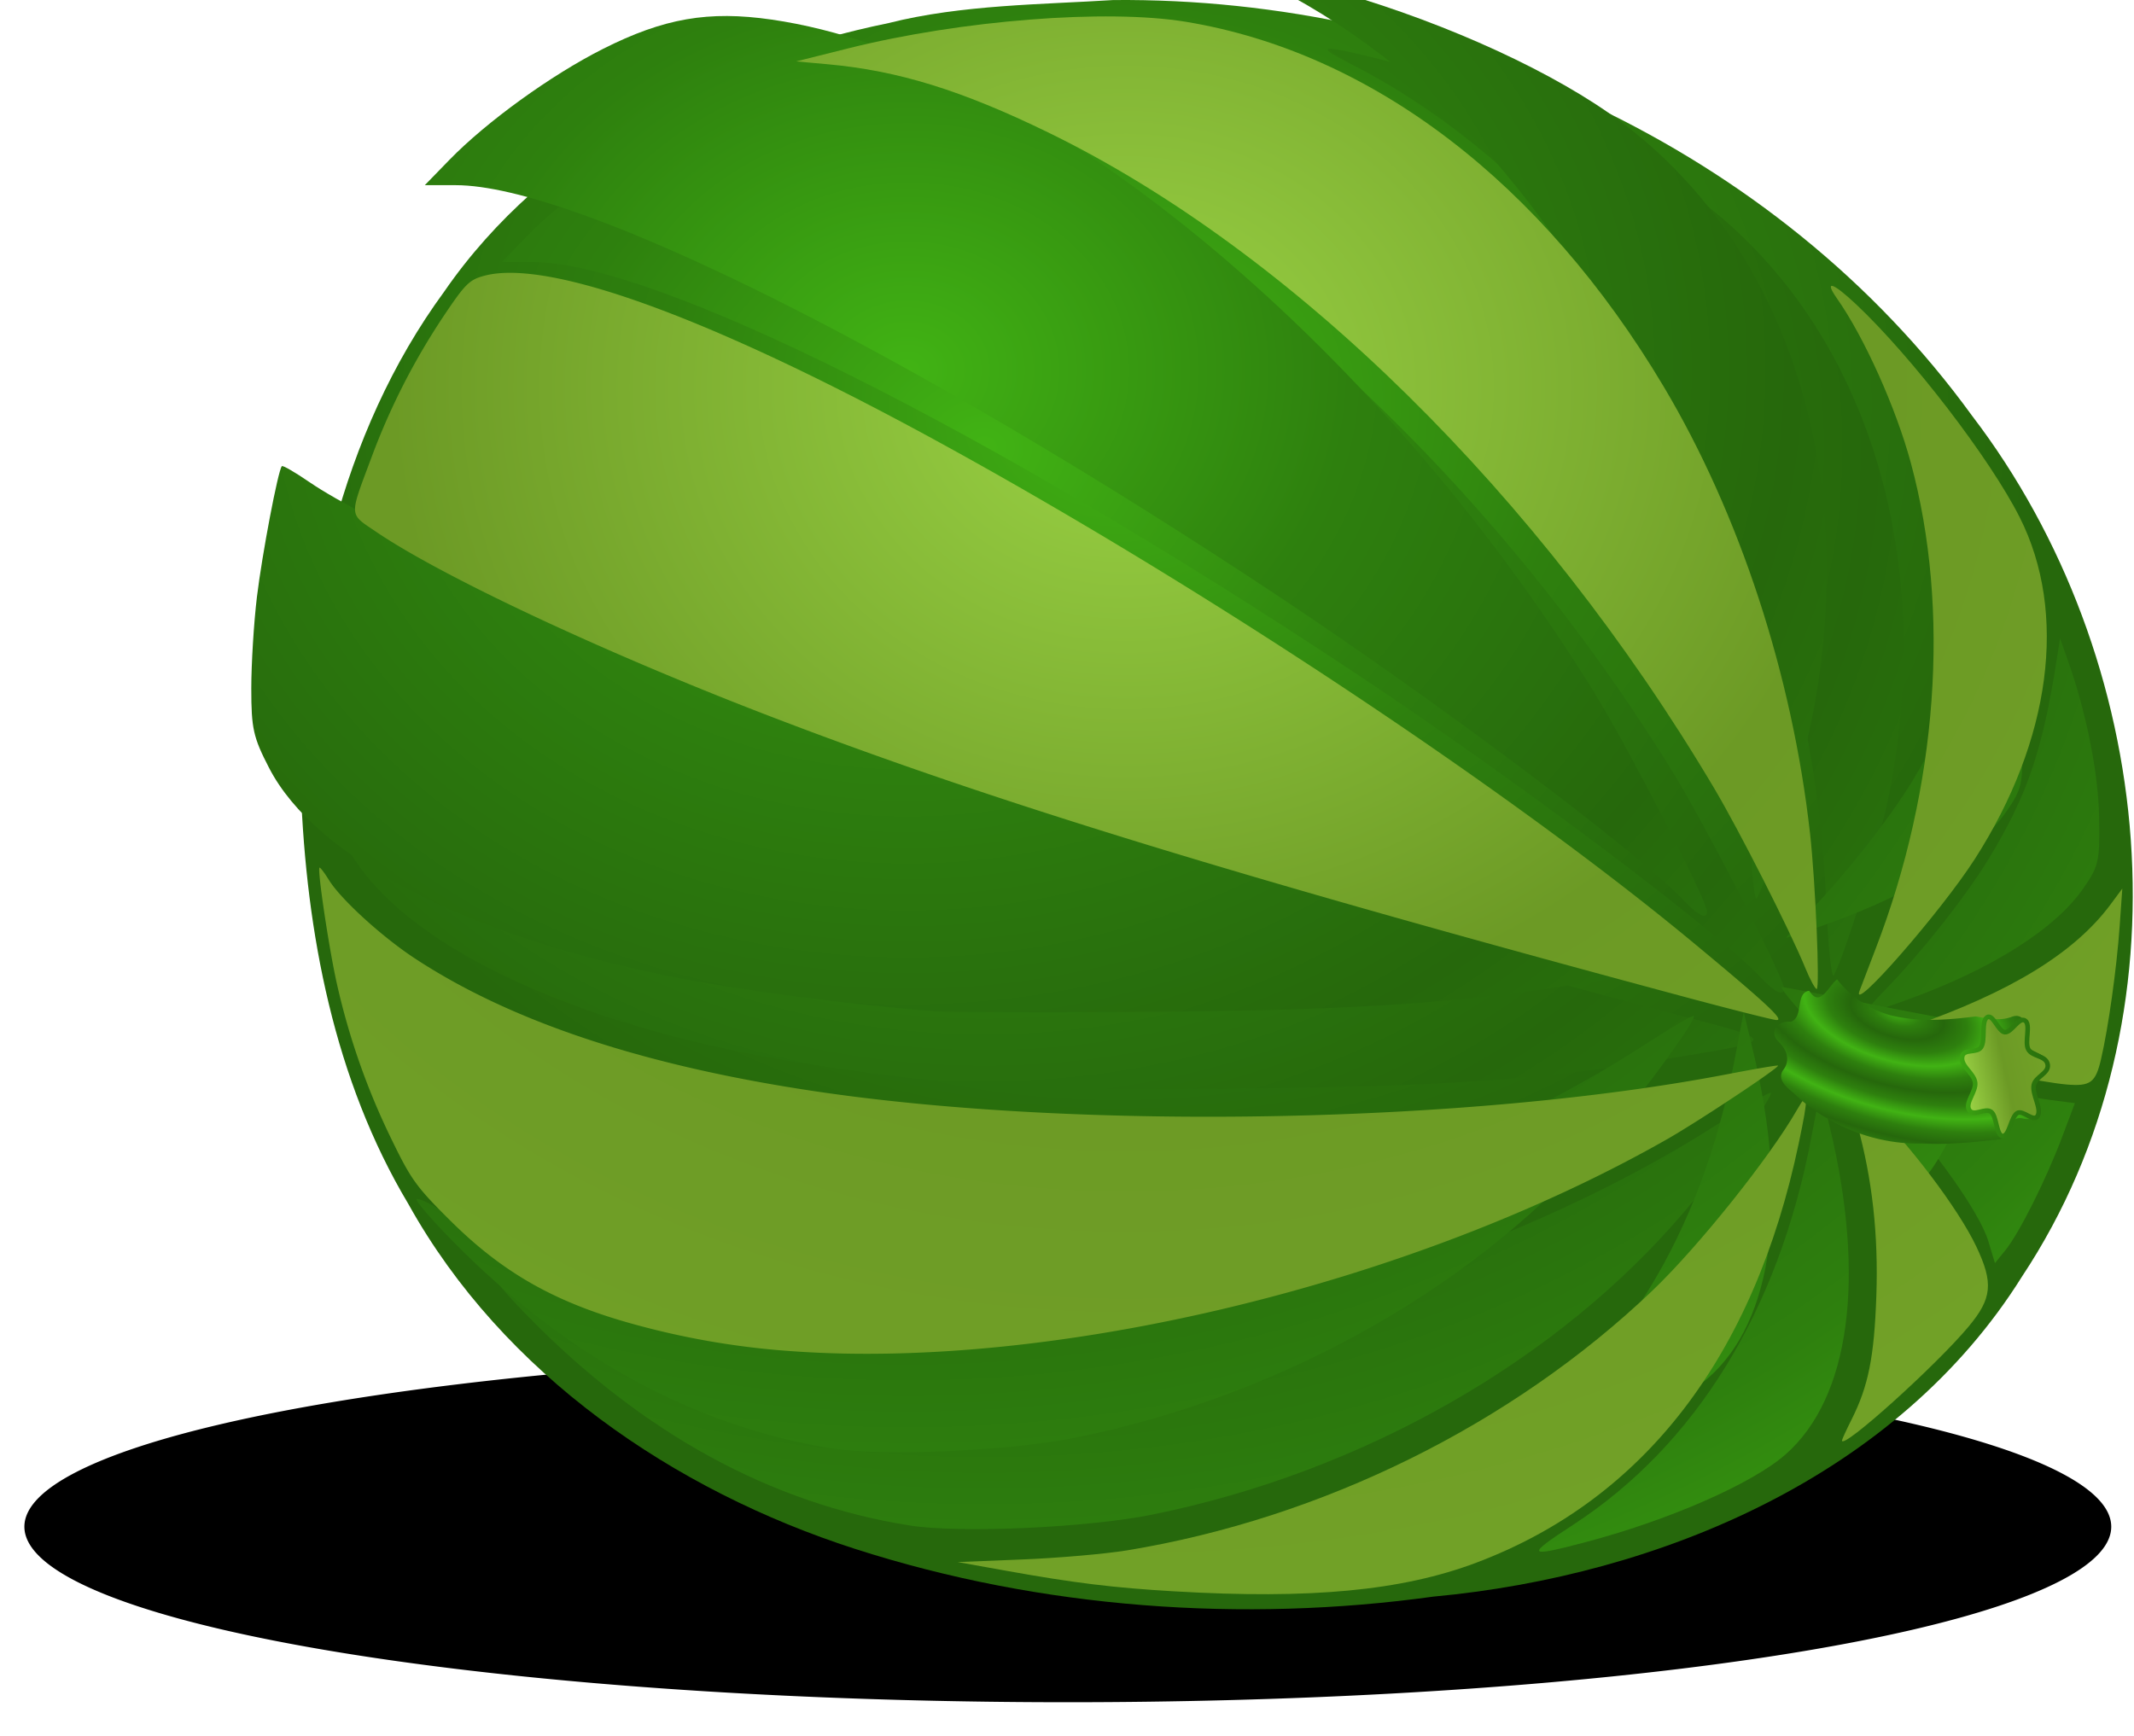 <svg xmlns="http://www.w3.org/2000/svg" xmlns:xlink="http://www.w3.org/1999/xlink" width="138.729" height="112.878"><defs><linearGradient id="b"><stop offset="0" stop-color="#9bd345"/><stop offset=".5" stop-color="#6c9a25"/><stop offset="1" stop-color="#72a227"/></linearGradient><linearGradient id="a"><stop offset="0" stop-color="#41b314"/><stop offset=".5" stop-color="#2e800e"/><stop offset="1" stop-color="#26680c"/></linearGradient><radialGradient xlink:href="#a" id="l" cx="115.108" cy="50.985" fx="115.108" fy="50.985" r="59.545" gradientTransform="matrix(1 0 0 .879 -42.434 -18.55)" gradientUnits="userSpaceOnUse"/><radialGradient xlink:href="#a" id="W" cx="162.577" cy="85.792" fx="162.577" fy="85.792" r="7.526" gradientTransform="matrix(.399 .113 -.056 .2 105.698 58.677)" gradientUnits="userSpaceOnUse" spreadMethod="reflect"/><linearGradient xlink:href="#a" id="Y" x1="168.201" y1="97.892" x2="174.927" y2="97.892" gradientUnits="userSpaceOnUse" gradientTransform="translate(-29.617 -17.152) scale(1.18)"/><linearGradient xlink:href="#b" id="X" gradientUnits="userSpaceOnUse" gradientTransform="matrix(.585 -.196 .157 .73 30.956 53.449)" x1="206.245" y1="117.65" x2="215.43" y2="117.65"/><filter id="k" color-interpolation-filters="sRGB"><feGaussianBlur stdDeviation=".585"/></filter><filter id="O" height="1.3" width="1.3" y="-.15" x="-.15" color-interpolation-filters="sRGB"><feTurbulence type="fractalNoise" numOctaves="3" baseFrequency="0.25 0.4" seed="5"/><feColorMatrix result="result5" values="1 0 0 0 0 0 1 0 0 0 0 0 1 0 0 0 0 0 1 0"/><feComposite in2="result5" in="SourceGraphic" operator="in"/><feMorphology operator="dilate" radius="1.5" result="result3"/><feTurbulence numOctaves="5" baseFrequency=".03" type="fractalNoise" seed="7"/><feGaussianBlur stdDeviation=".5" result="result91"/><feDisplacementMap in2="result91" in="result3" xChannelSelector="R" yChannelSelector="G" scale="27" result="result4"/><feComposite in2="result4" in="result4" k3=".8" k1="1.3" result="result2" operator="arithmetic"/><feBlend in2="result2" mode="screen" in="result2"/></filter><clipPath clipPathUnits="userSpaceOnUse" id="M"/><radialGradient xlink:href="#b" id="d" gradientUnits="userSpaceOnUse" gradientTransform="matrix(1.631 0 0 1.427 -73.033 -17.601)" cx="115.73" cy="50.114" fx="115.73" fy="50.114" r="57.8"/><radialGradient xlink:href="#b" id="e" gradientUnits="userSpaceOnUse" gradientTransform="matrix(1.631 0 0 1.427 -73.033 -17.601)" cx="115.73" cy="50.114" fx="115.73" fy="50.114" r="57.8"/><radialGradient xlink:href="#b" id="f" gradientUnits="userSpaceOnUse" gradientTransform="matrix(1.631 0 0 1.427 -73.033 -17.601)" cx="115.73" cy="50.114" fx="115.73" fy="50.114" r="57.8"/><radialGradient xlink:href="#b" id="g" gradientUnits="userSpaceOnUse" gradientTransform="matrix(1.631 0 0 1.427 -73.033 -17.601)" cx="115.73" cy="50.114" fx="115.73" fy="50.114" r="57.8"/><radialGradient xlink:href="#b" id="h" gradientUnits="userSpaceOnUse" gradientTransform="matrix(1.631 0 0 1.427 -73.033 -17.601)" cx="115.73" cy="50.114" fx="115.73" fy="50.114" r="57.8"/><radialGradient xlink:href="#b" id="i" gradientUnits="userSpaceOnUse" gradientTransform="matrix(1.631 0 0 1.427 -73.033 -17.601)" cx="115.73" cy="50.114" fx="115.73" fy="50.114" r="57.8"/><radialGradient xlink:href="#b" id="j" gradientUnits="userSpaceOnUse" gradientTransform="matrix(1.631 0 0 1.427 -73.033 -17.601)" cx="115.73" cy="50.114" fx="115.73" fy="50.114" r="57.8"/><radialGradient xlink:href="#b" id="c" gradientUnits="userSpaceOnUse" gradientTransform="matrix(1.631 0 0 1.427 -73.033 -17.601)" cx="115.73" cy="50.114" fx="115.73" fy="50.114" r="57.8"/><radialGradient xlink:href="#b" id="F" gradientUnits="userSpaceOnUse" gradientTransform="matrix(1.631 0 0 1.427 -73.033 -17.601)" cx="115.73" cy="50.114" fx="115.73" fy="50.114" r="57.8"/><radialGradient xlink:href="#b" id="G" gradientUnits="userSpaceOnUse" gradientTransform="matrix(1.631 0 0 1.427 -73.033 -17.601)" cx="115.73" cy="50.114" fx="115.73" fy="50.114" r="57.8"/><radialGradient xlink:href="#b" id="H" gradientUnits="userSpaceOnUse" gradientTransform="matrix(1.631 0 0 1.427 -73.033 -17.601)" cx="115.73" cy="50.114" fx="115.73" fy="50.114" r="57.8"/><radialGradient xlink:href="#b" id="I" gradientUnits="userSpaceOnUse" gradientTransform="matrix(1.631 0 0 1.427 -73.033 -17.601)" cx="115.73" cy="50.114" fx="115.73" fy="50.114" r="57.8"/><radialGradient xlink:href="#b" id="J" gradientUnits="userSpaceOnUse" gradientTransform="matrix(1.631 0 0 1.427 -73.033 -17.601)" cx="115.73" cy="50.114" fx="115.73" fy="50.114" r="57.8"/><radialGradient xlink:href="#b" id="K" gradientUnits="userSpaceOnUse" gradientTransform="matrix(1.631 0 0 1.427 -73.033 -17.601)" cx="115.73" cy="50.114" fx="115.73" fy="50.114" r="57.8"/><radialGradient xlink:href="#b" id="L" gradientUnits="userSpaceOnUse" gradientTransform="matrix(1.631 0 0 1.427 -73.033 -17.601)" cx="115.73" cy="50.114" fx="115.73" fy="50.114" r="57.8"/><radialGradient xlink:href="#b" id="E" gradientUnits="userSpaceOnUse" gradientTransform="matrix(1.631 0 0 1.427 -73.033 -17.601)" cx="115.73" cy="50.114" fx="115.73" fy="50.114" r="57.8"/><radialGradient xlink:href="#b" id="P" gradientUnits="userSpaceOnUse" gradientTransform="matrix(1.631 0 0 1.427 -73.033 -17.601)" cx="115.73" cy="50.114" fx="115.73" fy="50.114" r="57.8"/><radialGradient xlink:href="#b" id="Q" gradientUnits="userSpaceOnUse" gradientTransform="matrix(1.631 0 0 1.427 -73.033 -17.601)" cx="115.73" cy="50.114" fx="115.73" fy="50.114" r="57.8"/><radialGradient xlink:href="#b" id="R" gradientUnits="userSpaceOnUse" gradientTransform="matrix(1.631 0 0 1.427 -73.033 -17.601)" cx="115.73" cy="50.114" fx="115.73" fy="50.114" r="57.8"/><radialGradient xlink:href="#b" id="S" gradientUnits="userSpaceOnUse" gradientTransform="matrix(1.631 0 0 1.427 -73.033 -17.601)" cx="115.73" cy="50.114" fx="115.73" fy="50.114" r="57.8"/><radialGradient xlink:href="#b" id="T" gradientUnits="userSpaceOnUse" gradientTransform="matrix(1.631 0 0 1.427 -73.033 -17.601)" cx="115.73" cy="50.114" fx="115.73" fy="50.114" r="57.8"/><radialGradient xlink:href="#b" id="U" gradientUnits="userSpaceOnUse" gradientTransform="matrix(1.631 0 0 1.427 -73.033 -17.601)" cx="115.73" cy="50.114" fx="115.73" fy="50.114" r="57.8"/><radialGradient xlink:href="#b" id="V" gradientUnits="userSpaceOnUse" gradientTransform="matrix(1.631 0 0 1.427 -73.033 -17.601)" cx="115.73" cy="50.114" fx="115.73" fy="50.114" r="57.8"/><radialGradient xlink:href="#b" id="N" gradientUnits="userSpaceOnUse" gradientTransform="matrix(1.631 0 0 1.427 -73.033 -17.601)" cx="115.73" cy="50.114" fx="115.73" fy="50.114" r="57.8"/><filter id="w" width="1.6" height="2" y="-.5" x="-.3" color-interpolation-filters="sRGB"><feTurbulence baseFrequency=".4" type="fractalNoise" numOctaves="5" result="result1"/><feOffset dx="-5" dy="-5" result="result2"/><feDisplacementMap in2="result1" xChannelSelector="R" yChannelSelector="G" scale="30" in="SourceGraphic"/></filter><clipPath clipPathUnits="userSpaceOnUse" id="u"><path d="M114.804 28.347c-4.534.29-9.863.295-14.6 1.496-11.214 2.296-22.325 7.933-28.895 17.464-6.783 9.255-9.314 21.17-9.318 32.321.35 9.37 2.172 18.934 6.987 26.991 6.163 11.087 17.297 18.647 29.024 22.423 12.125 3.91 25.28 4.817 37.608 3.11 14.776-1.37 30.196-7.884 38.272-20.81 11.169-16.836 8.776-40.247-3.258-55.983-12.71-17.51-34.378-27.212-55.82-27.012z" style="text-indent:0;text-align:start;line-height:normal;text-transform:none;block-progression:tb;marker:none;-inkscape-font-specification:Sans" font-weight="400" color="#000" fill="none" stroke="olive" stroke-width="2.1" overflow="visible" enable-background="accumulate" font-family="Sans"/></clipPath><radialGradient xlink:href="#a" id="n" gradientUnits="userSpaceOnUse" gradientTransform="matrix(1 0 0 .849 0 12.162)" spreadMethod="reflect" cx="106.439" cy="53.297" fx="106.439" fy="53.297" r="57.569"/><radialGradient xlink:href="#a" id="o" gradientUnits="userSpaceOnUse" gradientTransform="matrix(1 0 0 .849 0 12.162)" spreadMethod="reflect" cx="106.439" cy="53.297" fx="106.439" fy="53.297" r="57.569"/><radialGradient xlink:href="#a" id="p" gradientUnits="userSpaceOnUse" gradientTransform="matrix(1 0 0 .849 0 12.162)" spreadMethod="reflect" cx="106.439" cy="53.297" fx="106.439" fy="53.297" r="57.569"/><radialGradient xlink:href="#a" id="q" gradientUnits="userSpaceOnUse" gradientTransform="matrix(1 0 0 .849 0 12.162)" spreadMethod="reflect" cx="106.439" cy="53.297" fx="106.439" fy="53.297" r="57.569"/><radialGradient xlink:href="#a" id="r" gradientUnits="userSpaceOnUse" gradientTransform="matrix(1 0 0 .849 0 12.162)" spreadMethod="reflect" cx="106.439" cy="53.297" fx="106.439" fy="53.297" r="57.569"/><radialGradient xlink:href="#a" id="s" gradientUnits="userSpaceOnUse" gradientTransform="matrix(1 0 0 .849 0 12.162)" spreadMethod="reflect" cx="106.439" cy="53.297" fx="106.439" fy="53.297" r="57.569"/><radialGradient xlink:href="#a" id="t" gradientUnits="userSpaceOnUse" gradientTransform="matrix(1 0 0 .849 0 12.162)" spreadMethod="reflect" cx="106.439" cy="53.297" fx="106.439" fy="53.297" r="57.569"/><radialGradient xlink:href="#a" id="m" gradientUnits="userSpaceOnUse" gradientTransform="matrix(1 0 0 .849 0 12.162)" spreadMethod="reflect" cx="106.439" cy="53.297" fx="106.439" fy="53.297" r="57.569"/><radialGradient xlink:href="#a" id="x" gradientUnits="userSpaceOnUse" gradientTransform="matrix(1 0 0 .849 0 12.162)" spreadMethod="reflect" cx="106.439" cy="53.297" fx="106.439" fy="53.297" r="57.569"/><radialGradient xlink:href="#a" id="y" gradientUnits="userSpaceOnUse" gradientTransform="matrix(1 0 0 .849 0 12.162)" spreadMethod="reflect" cx="106.439" cy="53.297" fx="106.439" fy="53.297" r="57.569"/><radialGradient xlink:href="#a" id="z" gradientUnits="userSpaceOnUse" gradientTransform="matrix(1 0 0 .849 0 12.162)" spreadMethod="reflect" cx="106.439" cy="53.297" fx="106.439" fy="53.297" r="57.569"/><radialGradient xlink:href="#a" id="A" gradientUnits="userSpaceOnUse" gradientTransform="matrix(1 0 0 .849 0 12.162)" spreadMethod="reflect" cx="106.439" cy="53.297" fx="106.439" fy="53.297" r="57.569"/><radialGradient xlink:href="#a" id="B" gradientUnits="userSpaceOnUse" gradientTransform="matrix(1 0 0 .849 0 12.162)" spreadMethod="reflect" cx="106.439" cy="53.297" fx="106.439" fy="53.297" r="57.569"/><radialGradient xlink:href="#a" id="C" gradientUnits="userSpaceOnUse" gradientTransform="matrix(1 0 0 .849 0 12.162)" spreadMethod="reflect" cx="106.439" cy="53.297" fx="106.439" fy="53.297" r="57.569"/><radialGradient xlink:href="#a" id="D" gradientUnits="userSpaceOnUse" gradientTransform="matrix(1 0 0 .849 0 12.162)" spreadMethod="reflect" cx="106.439" cy="53.297" fx="106.439" fy="53.297" r="57.569"/><radialGradient xlink:href="#a" id="v" gradientUnits="userSpaceOnUse" gradientTransform="matrix(1 0 0 .849 0 12.162)" spreadMethod="reflect" cx="106.439" cy="53.297" fx="106.439" fy="53.297" r="57.569"/></defs><path style="marker:none" d="M193.04 123.577a61.165 7.425 0 1 1-122.33 0 61.165 7.425 0 1 1 122.33 0z" transform="matrix(1.109 0 0 1.537 -76.832 -90.676)" color="#000" overflow="visible" filter="url(#k)" enable-background="accumulate"/><path style="text-indent:0;text-align:start;line-height:normal;text-transform:none;block-progression:tb;marker:none;-inkscape-font-specification:Sans" d="M72.37.003c-4.534.29-9.863.295-14.6 1.496-11.213 2.296-22.325 7.933-28.895 17.464-6.783 9.254-9.314 21.17-9.318 32.321.35 9.37 2.172 18.934 6.987 26.991 6.163 11.086 17.297 18.646 29.024 22.423 12.125 3.91 25.28 4.817 37.608 3.11 14.776-1.37 30.196-7.884 38.272-20.81 11.17-16.837 8.776-40.248-3.258-55.983C115.48 9.505 93.812-.197 72.37.003z" font-weight="400" color="#000" fill="url(#l)" overflow="visible" enable-background="accumulate" font-family="Sans"/><g transform="translate(-42.434 -28.344)" fill="url(#m)" color="#000"><path d="M108.234 99.093c-5.611-.427-12.785-1.374-17.321-2.286-13.269-2.669-22.976-7.722-25.979-13.522-1.036-2.002-1.164-2.57-1.164-5.174 0-1.609.165-4.287.366-5.951.338-2.792 1.371-8.219 1.62-8.507.058-.068.865.398 1.793 1.036 3.566 2.454 16.03 8.243 25.328 11.765 13.292 5.033 35.236 11.735 57.997 17.71 7.357 1.932 7.34 1.778.314 2.966-8.257 1.397-15.23 1.885-28.49 1.994-6.973.058-13.482.044-14.464-.03z" style="marker:none" fill="url(#n)" overflow="visible" enable-background="accumulate"/><path d="M156.957 91.957c-2.925-3.132-15.97-12.927-26.58-19.96C106.38 56.09 84.925 45.383 77.048 45.383H75.05l1.592-1.637c2.422-2.49 6.608-5.516 9.985-7.22 3.962-1.998 6.861-2.502 10.971-1.908 16.983 2.456 39.22 20.66 53.507 43.8 2.166 3.508 7.308 13.494 7.308 14.192 0 .53-.601.26-1.456-.654z" style="marker:none" fill="url(#o)" overflow="visible" enable-background="accumulate"/><path d="M161.15 86.936c-.693-15.934-6.322-30.916-15.944-42.436-4.038-4.835-9.525-9.247-14.856-11.945-2.514-1.273-2.156-1.348 1.753-.37 6.901 1.727 14.123 4.73 19.035 7.913 11.975 7.763 17.421 23.243 14.079 40.018-.608 3.052-2.827 10.283-3.572 11.642-.145.265-.368-1.905-.495-4.822z" style="marker:none" fill="url(#p)" overflow="visible" enable-background="accumulate"/><path d="M101.56 127.524c-9.015-1.436-17.324-5.979-24.735-13.524-1.364-1.388-2.405-2.6-2.313-2.692.092-.092.887.276 1.766.818 2.17 1.337 5.628 2.666 9.277 3.566 18.52 4.57 49.61-1.965 68.88-14.477 1.644-1.067 3.042-1.886 3.108-1.82.21.21-3 4.637-5.549 7.651-8.231 9.736-20.96 17-34.653 19.773-4.225.856-12.512 1.226-15.78.705z" style="marker:none" fill="url(#q)" overflow="visible" enable-background="accumulate"/><path d="M144.706 127.479c7.967-5.192 13.326-13.895 15.468-25.115l.617-3.23.599 2.5c2.354 9.827 1.3 17.603-2.884 21.277-2.18 1.913-7.637 4.297-13.13 5.735-3.691.966-3.76.846-.67-1.167z" style="marker:none" fill="url(#r)" overflow="visible" enable-background="accumulate"/><path d="M171.7 109.06c-.549-1.833-3.427-5.911-6.384-9.046-1.291-1.368-2.207-2.488-2.036-2.489.171 0 2.641.473 5.49 1.051 2.848.58 5.937 1.151 6.864 1.272l1.686.22-.835 2.216c-1.039 2.76-2.775 6.224-3.678 7.34l-.684.845-.423-1.41z" style="marker:none" fill="url(#s)" overflow="visible" enable-background="accumulate"/><path d="M165.067 92.616c2.373-2.45 5.177-6.013 6.682-8.49 2.467-4.059 3.468-6.994 4.383-12.85l.223-1.428.507 1.428c1.202 3.39 1.985 7.319 2.034 10.204.049 2.857-.019 3.165-1.013 4.604-1.845 2.671-6.016 5.305-11.545 7.29-1.436.516-2.679.938-2.762.938-.083 0 .588-.763 1.491-1.696z" style="marker:none" fill="url(#t)" overflow="visible" enable-background="accumulate"/></g><g transform="translate(-42.434 -28.344)" clip-path="url(#u)" fill="url(#v)" filter="url(#w)" color="#000"><path style="marker:none" d="M108.234 99.093c-5.611-.427-12.785-1.374-17.321-2.286-13.269-2.669-22.976-7.722-25.979-13.522-1.036-2.002-1.164-2.57-1.164-5.174 0-1.609.165-4.287.366-5.951.338-2.792 1.371-8.219 1.62-8.507.058-.068.865.398 1.793 1.036 3.566 2.454 16.03 8.243 25.328 11.765 13.292 5.033 35.236 11.735 57.997 17.71 7.357 1.932 7.34 1.778.314 2.966-8.257 1.397-15.23 1.885-28.49 1.994-6.973.058-13.482.044-14.464-.03z" fill="url(#x)" overflow="visible" enable-background="accumulate"/><path style="marker:none" d="M156.957 91.957c-2.925-3.132-15.97-12.927-26.58-19.96C106.38 56.09 84.925 45.383 77.048 45.383H75.05l1.592-1.637c2.422-2.49 6.608-5.516 9.985-7.22 3.962-1.998 6.861-2.502 10.971-1.908 16.983 2.456 39.22 20.66 53.507 43.8 2.166 3.508 7.308 13.494 7.308 14.192 0 .53-.601.26-1.456-.654z" fill="url(#y)" overflow="visible" enable-background="accumulate"/><path style="marker:none" d="M161.15 86.936c-.693-15.934-6.322-30.916-15.944-42.436-4.038-4.835-9.525-9.247-14.856-11.945-2.514-1.273-2.156-1.348 1.753-.37 6.901 1.727 14.123 4.73 19.035 7.913 11.975 7.763 17.421 23.243 14.079 40.018-.608 3.052-2.827 10.283-3.572 11.642-.145.265-.368-1.905-.495-4.822z" fill="url(#z)" overflow="visible" enable-background="accumulate"/><path style="marker:none" d="M101.56 127.524c-9.015-1.436-17.324-5.979-24.735-13.524-1.364-1.388-2.405-2.6-2.313-2.692.092-.092.887.276 1.766.818 2.17 1.337 5.628 2.666 9.277 3.566 18.52 4.57 49.61-1.965 68.88-14.477 1.644-1.067 3.042-1.886 3.108-1.82.21.21-3 4.637-5.549 7.651-8.231 9.736-20.96 17-34.653 19.773-4.225.856-12.512 1.226-15.78.705z" fill="url(#A)" overflow="visible" enable-background="accumulate"/><path style="marker:none" d="M144.706 127.479c7.967-5.192 13.326-13.895 15.468-25.115l.617-3.23.599 2.5c2.354 9.827 1.3 17.603-2.884 21.277-2.18 1.913-7.637 4.297-13.13 5.735-3.691.966-3.76.846-.67-1.167z" fill="url(#B)" overflow="visible" enable-background="accumulate"/><path style="marker:none" d="M171.7 109.06c-.549-1.833-3.427-5.911-6.384-9.046-1.291-1.368-2.207-2.488-2.036-2.489.171 0 2.641.473 5.49 1.051 2.848.58 5.937 1.151 6.864 1.272l1.686.22-.835 2.216c-1.039 2.76-2.775 6.224-3.678 7.34l-.684.845-.423-1.41z" fill="url(#C)" overflow="visible" enable-background="accumulate"/><path style="marker:none" d="M165.067 92.616c2.373-2.45 5.177-6.013 6.682-8.49 2.467-4.059 3.468-6.994 4.383-12.85l.223-1.428.507 1.428c1.202 3.39 1.985 7.319 2.034 10.204.049 2.857-.019 3.165-1.013 4.604-1.845 2.671-6.016 5.305-11.545 7.29-1.436.516-2.679.938-2.762.938-.083 0 .588-.763 1.491-1.696z" fill="url(#D)" overflow="visible" enable-background="accumulate"/></g><g transform="matrix(1.014 0 0 1.014 -44.136 -29.472)" fill="url(#E)" color="#000"><path d="M94.316 115.704a50.937 50.937 0 0 1-9.932-1.67c-5.121-1.378-8.524-3.276-11.945-6.662-2.221-2.199-2.553-2.658-3.835-5.304a45.324 45.324 0 0 1-3.483-9.942c-.5-2.229-1.255-7.27-1.112-7.425.04-.042.314.317.611.798.757 1.224 3.382 3.622 5.475 5 6.204 4.088 14.774 6.927 25.838 8.56 17.061 2.517 41.943 2.04 58.36-1.12 1.737-.335 3.187-.582 3.223-.549.121.112-5.107 3.582-7.137 4.736-16.263 9.249-39.151 14.792-56.063 13.578z" style="marker:none" fill="url(#F)" overflow="visible" enable-background="accumulate"/><path d="M118.812 131.101c-3.892-.228-6.383-.532-10.697-1.305l-3.193-.572 4.167-.168c2.292-.092 5.304-.354 6.693-.582 12.515-2.055 24.686-8.072 33.676-16.648 2.936-2.8 7.532-8.547 9.276-11.597.736-1.288.756-.922.115 2.135-2.865 13.668-9.927 22.855-20.682 26.903-4.77 1.796-10.607 2.349-19.355 1.834z" style="marker:none" fill="url(#G)" overflow="visible" enable-background="accumulate"/><path d="M161.617 121.432c0-.067.28-.68.624-1.363 1.07-2.132 1.445-4.001 1.58-7.901.137-3.926-.256-7.479-1.215-10.97-.695-2.532-.634-2.656.674-1.384 2.62 2.546 5.802 6.75 6.956 9.19 1.102 2.33 1.006 3.315-.497 5.118-2.093 2.508-8.122 7.934-8.122 7.31z" style="marker:none" fill="url(#H)" overflow="visible" enable-background="accumulate"/><path d="M176.012 98.602c-1.42-.122-6.174-1.041-9.71-1.879l-3.27-.774 3.017-1.05c6.399-2.23 10.486-4.737 12.793-7.849l.749-1.01-.169 2.399c-.19 2.71-.726 6.531-1.199 8.557-.348 1.493-.684 1.737-2.211 1.606z" style="marker:none" fill="url(#I)" overflow="visible" enable-background="accumulate"/><path d="M162.742 92.606c.103-.278.571-1.504 1.041-2.724 3.98-10.33 4.803-21.709 2.251-31.134-.956-3.534-2.984-8.05-4.732-10.54-.855-1.218-.28-1.046 1.218.365 3.582 3.375 8.593 9.9 10.492 13.662 3.09 6.121 2.018 14.282-2.877 21.91-2.17 3.382-7.967 10.016-7.393 8.46z" style="marker:none" fill="url(#J)" overflow="visible" enable-background="accumulate"/><path d="M159.278 91.154c-1.006-2.452-4.238-8.826-5.867-11.57-11.118-18.73-27.03-34.398-42.68-42.025-5.559-2.708-9.618-3.964-14.142-4.374l-2.02-.183 3.368-.843c7.206-1.802 16.544-2.534 21.629-1.695 11.9 1.964 22.83 10.31 30.615 23.377 4.876 8.187 8.247 18.476 9.39 28.663.348 3.111.642 9.976.426 9.976-.096 0-.42-.597-.72-1.326z" style="marker:none" fill="url(#K)" overflow="visible" enable-background="accumulate"/><path d="M151.39 92.948c-28.652-7.697-44.666-12.62-58.842-18.09-10.498-4.051-20.72-8.85-24.91-11.696-1.757-1.194-1.739-.899-.292-4.775a43.61 43.61 0 0 1 4.609-9.034c1.391-2.08 1.659-2.347 2.611-2.604 4.21-1.139 15.004 2.86 29.897 11.073 16.797 9.264 35.947 22.006 47.62 31.685 4.706 3.902 5.883 4.998 5.332 4.963-.259-.016-2.97-.701-6.026-1.522z" style="marker:none" fill="url(#L)" overflow="visible" enable-background="accumulate"/></g><g transform="matrix(1.014 0 0 1.014 -44.136 -29.472)" clip-path="url(#M)" fill="url(#N)" filter="url(#O)" color="#000"><path d="M94.316 115.704a50.937 50.937 0 0 1-9.932-1.67c-5.121-1.378-8.524-3.276-11.945-6.662-2.221-2.199-2.553-2.658-3.835-5.304a45.324 45.324 0 0 1-3.483-9.942c-.5-2.229-1.255-7.27-1.112-7.425.04-.042.314.317.611.798.757 1.224 3.382 3.622 5.475 5 6.204 4.088 14.774 6.927 25.838 8.56 17.061 2.517 41.943 2.04 58.36-1.12 1.737-.335 3.187-.582 3.223-.549.121.112-5.107 3.582-7.137 4.736-16.263 9.249-39.151 14.792-56.063 13.578z" style="marker:none" fill="url(#P)" overflow="visible" enable-background="accumulate"/><path d="M118.812 131.101c-3.892-.228-6.383-.532-10.697-1.305l-3.193-.572 4.167-.168c2.292-.092 5.304-.354 6.693-.582 12.515-2.055 24.686-8.072 33.676-16.648 2.936-2.8 7.532-8.547 9.276-11.597.736-1.288.756-.922.115 2.135-2.865 13.668-9.927 22.855-20.682 26.903-4.77 1.796-10.607 2.349-19.355 1.834z" style="marker:none" fill="url(#Q)" overflow="visible" enable-background="accumulate"/><path d="M161.617 121.432c0-.067.28-.68.624-1.363 1.07-2.132 1.445-4.001 1.58-7.901.137-3.926-.256-7.479-1.215-10.97-.695-2.532-.634-2.656.674-1.384 2.62 2.546 5.802 6.75 6.956 9.19 1.102 2.33 1.006 3.315-.497 5.118-2.093 2.508-8.122 7.934-8.122 7.31z" style="marker:none" fill="url(#R)" overflow="visible" enable-background="accumulate"/><path d="M176.012 98.602c-1.42-.122-6.174-1.041-9.71-1.879l-3.27-.774 3.017-1.05c6.399-2.23 10.486-4.737 12.793-7.849l.749-1.01-.169 2.399c-.19 2.71-.726 6.531-1.199 8.557-.348 1.493-.684 1.737-2.211 1.606z" style="marker:none" fill="url(#S)" overflow="visible" enable-background="accumulate"/><path d="M162.742 92.606c.103-.278.571-1.504 1.041-2.724 3.98-10.33 4.803-21.709 2.251-31.134-.956-3.534-2.984-8.05-4.732-10.54-.855-1.218-.28-1.046 1.218.365 3.582 3.375 8.593 9.9 10.492 13.662 3.09 6.121 2.018 14.282-2.877 21.91-2.17 3.382-7.967 10.016-7.393 8.46z" style="marker:none" fill="url(#T)" overflow="visible" enable-background="accumulate"/><path d="M159.278 91.154c-1.006-2.452-4.238-8.826-5.867-11.57-11.118-18.73-27.03-34.398-42.68-42.025-5.559-2.708-9.618-3.964-14.142-4.374l-2.02-.183 3.368-.843c7.206-1.802 16.544-2.534 21.629-1.695 11.9 1.964 22.83 10.31 30.615 23.377 4.876 8.187 8.247 18.476 9.39 28.663.348 3.111.642 9.976.426 9.976-.096 0-.42-.597-.72-1.326z" style="marker:none" fill="url(#U)" overflow="visible" enable-background="accumulate"/><path d="M151.39 92.948c-28.652-7.697-44.666-12.62-58.842-18.09-10.498-4.051-20.72-8.85-24.91-11.696-1.757-1.194-1.739-.899-.292-4.775a43.61 43.61 0 0 1 4.609-9.034c1.391-2.08 1.659-2.347 2.611-2.604 4.21-1.139 15.004 2.86 29.897 11.073 16.797 9.264 35.947 22.006 47.62 31.685 4.706 3.902 5.883 4.998 5.332 4.963-.259-.016-2.97-.701-6.026-1.522z" style="marker:none" fill="url(#V)" overflow="visible" enable-background="accumulate"/></g><g color="#000"><path d="M161.863 92.018c-.583.453-1.1 1.88-1.816.742-.932.142-.329 1.732-1.206 2.021-.818-.097-1.455.65-.773 1.304.531.51.782 1.226.266 1.86-.415.69.4 1.177.829 1.592 2.209 2.045 5.21 3.228 8.227 3.156 1.671.083 3.347-.086 5.005-.269.803-.165.545-1.633 1.593-1.346.84.17 1.336-.55.859-1.278-.745-.996.437-1.583.688-2.427-.24-.738-1.678-.573-1.515-1.685.265-.646-.005-1.575-.865-1.21-.767.258-1.515.084-2.278-.05-1.839.237-3.757.383-5.575-.082a6.672 6.672 0 0 1-3.44-2.328z" style="marker:none" fill="url(#W)" overflow="visible" enable-background="accumulate" transform="translate(-42.434 -28.344)"/><path d="M174.898 100.9c-.258.44-.943-.404-1.32-.188 0 0 0 0 0 0-.411.236-.508 1.51-.955 1.492h-.001c-.41-.02-.379-1.282-.74-1.566 0 0 0 0 0 0-.395-.309-1.167.358-1.443-.146 0 0 0 0 0 0-.253-.462.47-1.193.396-1.762 0 0 0 0 0 0-.081-.622-.947-1.065-.843-1.674 0 0 0 0 0 0 .095-.558.965-.206 1.235-.633 0 0 0 0 0 0 .294-.466-.014-1.686.39-1.941h.001c.371-.234.733.936 1.143.973 0 0 0 0 0 0 .448.04.93-1.037 1.331-.747 0 0 0 0 0 0 .369.267-.05 1.374.192 1.847 0 0 0 0 0 0 .264.516 1.172.393 1.268 1.01 0 0 0 0 0 0 .088.566-.796.777-.905 1.33 0 0 0 0 0 0-.118.603.533 1.526.251 2.006 0 0 0 0 0 0s0 0 0 0" style="marker:none" fill="url(#X)" stroke="url(#Y)" stroke-width=".3" overflow="visible" enable-background="accumulate" transform="translate(-42.434 -28.344)"/></g></svg>